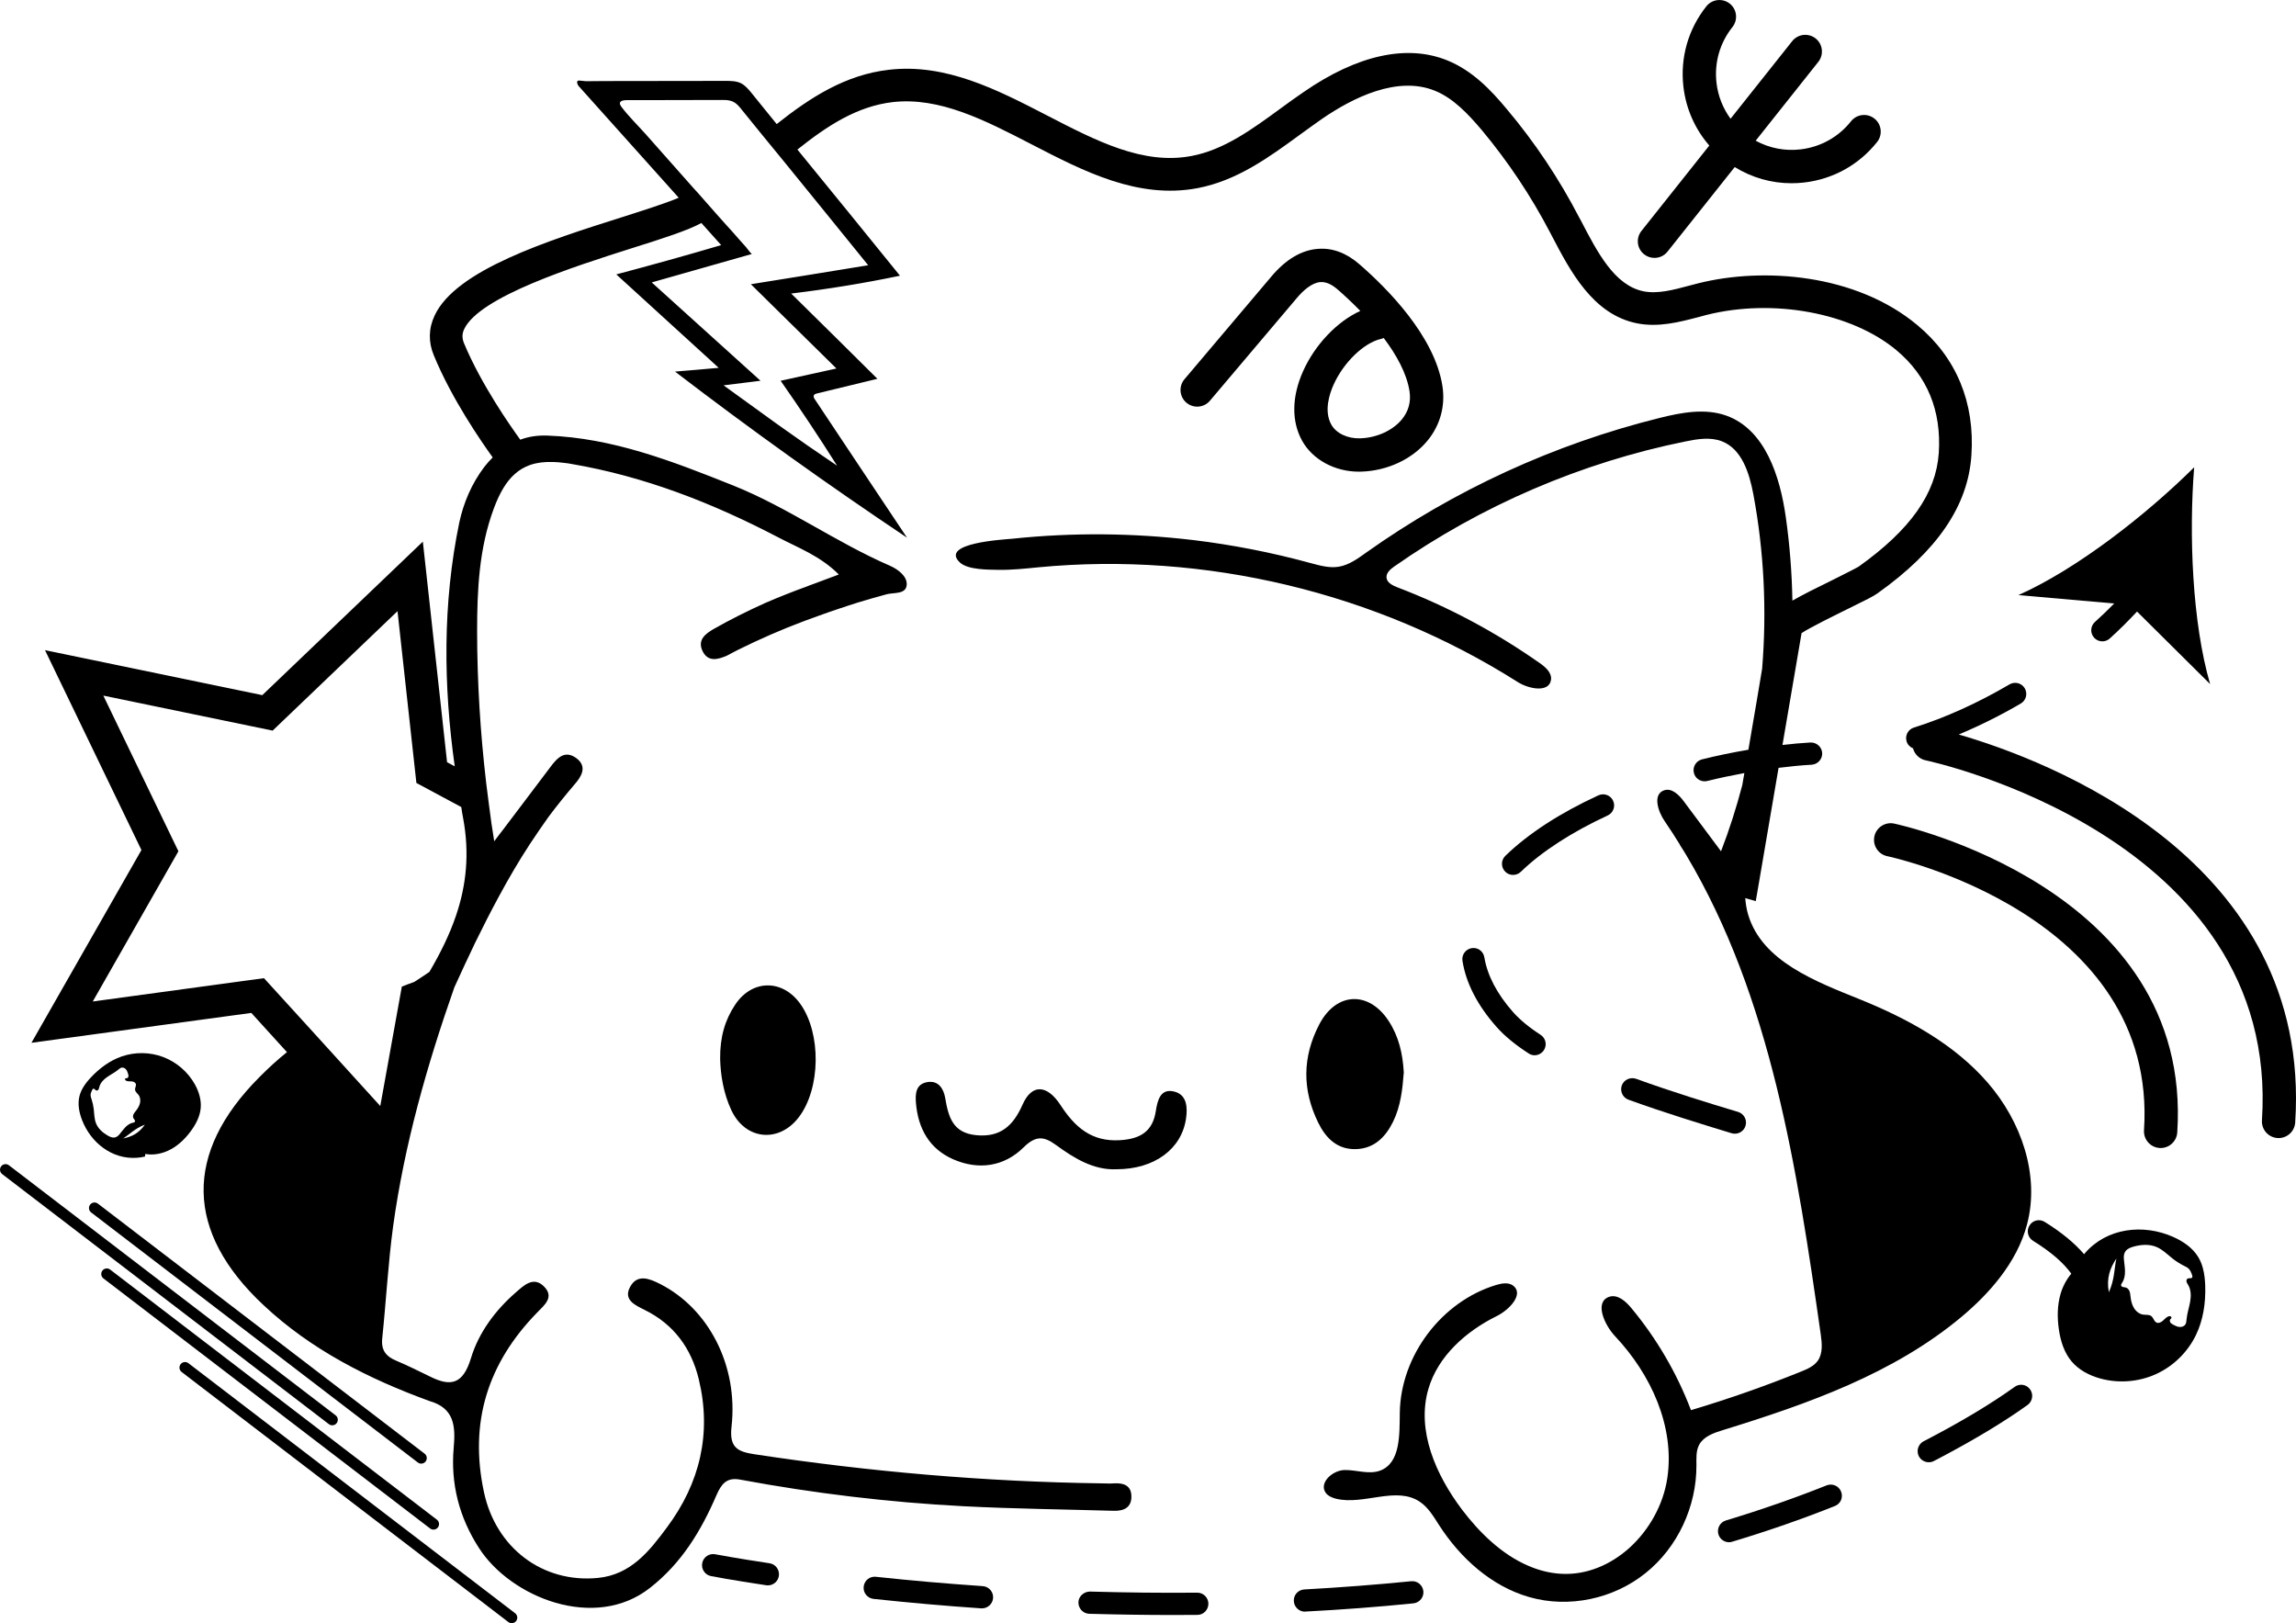 <?xml version="1.0" encoding="utf-8"?>
<!-- Generator: Adobe Illustrator 17.0.0, SVG Export Plug-In . SVG Version: 6.00 Build 0)  -->
<!DOCTYPE svg PUBLIC "-//W3C//DTD SVG 1.1//EN" "http://www.w3.org/Graphics/SVG/1.1/DTD/svg11.dtd">
<svg version="1.1" id="Layer_1" xmlns="http://www.w3.org/2000/svg" xmlns:xlink="http://www.w3.org/1999/xlink" x="0px" y="0px"
	 width="180px" height="127.239px" viewBox="10 36.381 180 127.239" enable-background="new 10 36.381 180 127.239"
	 xml:space="preserve">
<g>
	<path d="M179.302,126.369c0.03,0.002,0.059,0.003,0.087,0.003c0.682,0,1.257-0.53,1.302-1.221
		c1.263-19.194-21.971-24.166-22.206-24.214c-0.701-0.144-1.397,0.311-1.541,1.019c-0.144,0.707,0.311,1.397,1.019,1.541
		c0.212,0.044,21.236,4.537,20.121,21.482C178.037,125.7,178.582,126.321,179.302,126.369z"/>
	<path d="M163.559,93.957c1.618-0.678,3.246-1.48,4.87-2.431c0.41-0.244,0.549-0.775,0.305-1.193
		c-0.244-0.41-0.775-0.549-1.193-0.305c-2.508,1.472-5.034,2.612-7.499,3.388c-0.453,0.139-0.715,0.627-0.567,1.089
		c0.078,0.257,0.27,0.442,0.5,0.537c0.125,0.461,0.494,0.839,0.995,0.941c0.278,0.057,27.824,5.947,26.36,28.216
		c-0.047,0.721,0.498,1.342,1.218,1.39c0.03,0.002,0.059,0.003,0.087,0.003c0.682,0,1.257-0.53,1.302-1.221
		C191.297,103.681,170.326,95.915,163.559,93.957z"/>
	<path d="M163.803,139.585c1.089-0.915,2.125-1.942,2.987-3.066c0.966-1.255,1.725-2.639,2.125-4.163
		c1.019-3.867-0.461-8.083-3.084-11.105c-2.612-3.014-6.227-4.99-9.929-6.497c-3.554-1.437-7.743-2.996-8.849-6.663
		c-0.131-0.432-0.195-0.871-0.231-1.311l0.824,0.239l0.244-1.411c0,0,0.748-4.378,1.544-9.038c0.882-0.111,1.757-0.198,2.601-0.245
		c0.479-0.035,0.845-0.444,0.819-0.923c-0.035-0.479-0.444-0.836-0.923-0.819c-0.723,0.04-1.454,0.11-2.191,0.195
		c0.66-3.865,1.292-7.564,1.498-8.77c0.706-0.461,2.616-1.398,3.707-1.936c1.308-0.641,1.949-0.962,2.245-1.18
		c4.694-3.335,7.106-6.875,7.362-10.825c0.282-4.13-1.18-7.657-4.233-10.197c-4.836-4.041-12.109-4.554-17.175-3.283l-0.693,0.18
		c-1.282,0.346-2.501,0.667-3.605,0.449c-2.27-0.461-3.604-3.04-4.9-5.528l-0.154-0.282c-1.565-3.014-3.463-5.862-5.657-8.465
		c-1.269-1.526-2.719-3.04-4.694-3.835c-3.155-1.269-7.042-0.411-11.236,2.488c-0.602,0.411-1.193,0.834-1.783,1.269
		c-2.296,1.68-4.476,3.27-7.016,3.746c-3.796,0.719-7.453-1.18-11.326-3.181c-3.9-2.014-7.927-4.092-12.378-3.579
		c-3.425,0.385-6.208,2.193-8.811,4.259c-0.398-0.5-0.808-0.988-1.206-1.488c-0.256-0.321-0.5-0.628-0.756-0.936
		c-0.244-0.295-0.487-0.59-0.821-0.769c-0.385-0.193-0.834-0.193-1.257-0.193c-3.155,0-6.31,0.013-9.454,0.013
		c-0.487,0-0.975,0.013-1.462,0.013c-0.115,0-0.539-0.077-0.628-0.039c-0.128,0.077-0.026,0.308,0.039,0.398
		c2.616,2.925,5.247,5.849,7.863,8.774c-0.988,0.423-2.681,0.962-4.45,1.527c-5.797,1.834-13.019,4.13-14.686,7.709
		c-0.474,1-0.5,2.078-0.064,3.116c1.411,3.437,3.759,6.811,4.617,8.004c0.001,0.001,0.001,0.002,0.002,0.003
		c-0.235,0.227-0.461,0.487-0.67,0.756c-0.984,1.306-1.611,2.778-1.951,4.346c-1.315,6.358-1.246,12.777-0.357,19.109l-0.601-0.322
		l-1.899-17.289L30.564,90.872l-17.036-3.527l7.56,15.668l-8.623,15.111l17.236-2.343l2.795,3.075
		c-0.749,0.601-1.48,1.271-2.177,1.977c-5.914,5.94-5.809,12.098,0.322,17.838c3.737,3.51,8.248,5.791,13.029,7.534
		c1.925,0.549,2.056,1.933,1.899,3.658c-0.252,2.804,0.426,5.461,1.977,7.856c2.473,3.867,9.084,6.558,13.43,3.118
		c2.464-1.933,3.989-4.459,5.191-7.247c0.375-0.854,0.775-1.42,1.838-1.228c5.809,1.08,11.662,1.785,17.558,2.091
		c3.911,0.201,7.821,0.244,11.749,0.357c0.819,0.026,1.428-0.278,1.385-1.193c-0.035-0.81-0.636-1.002-1.368-0.958
		c-0.322,0.026-0.644,0-0.967,0c-9.128-0.122-18.203-0.915-27.218-2.282c-1.271-0.201-1.986-0.479-1.794-2.16
		c0.54-4.807-1.811-9.259-5.592-11.183c-0.836-0.426-1.794-0.819-2.36,0.227c-0.558,1.028,0.419,1.437,1.141,1.803
		c2.29,1.123,3.658,3.014,4.242,5.426c1.028,4.242,0.095,8.152-2.499,11.628c-1.368,1.846-2.822,3.702-5.409,3.954
		c-4.337,0.426-7.995-2.36-8.928-6.706c-1.185-5.496,0.305-10.138,4.154-14.083c0.601-0.618,1.394-1.237,0.523-2.082
		c-0.819-0.792-1.577-0.035-2.169,0.479c-1.628,1.411-2.935,3.179-3.536,5.182c-0.627,2.047-1.593,2.239-3.232,1.411
		c-0.871-0.419-1.725-0.854-2.604-1.22c-0.827-0.34-1.211-0.836-1.115-1.76c0.305-2.927,0.461-5.879,0.854-8.788
		c0.889-6.428,2.656-12.62,4.799-18.725c0.523-1.167,1.08-2.334,1.628-3.492c0.601-1.228,1.22-2.447,1.873-3.649
		c0.757-1.403,1.551-2.761,2.422-4.094c0.479-0.723,0.967-1.437,1.463-2.134c0.653-0.871,1.341-1.725,2.056-2.561
		c0.488-0.558,1.01-1.35,0.157-2.012c-0.915-0.697-1.516-0.07-2.056,0.653c-0.706,0.931-1.411,1.873-2.151,2.848
		c-0.505,0.662-1.028,1.359-1.568,2.073c-0.236,0.296-0.461,0.601-0.697,0.915c-0.07-0.479-0.139-0.94-0.218-1.403
		c-0.148-1.063-0.278-2.099-0.41-3.144c-0.47-4.033-0.706-7.935-0.714-11.871c0-3.274,0.148-6.541,1.306-9.659
		c0.461-1.237,0.975-2.116,1.646-2.709c0.345-0.31,0.732-0.54,1.166-0.698c0.009-0.003,0.018-0.008,0.027-0.012
		c0.016-0.006,0.033-0.009,0.049-0.014c0.516-0.174,1.102-0.243,1.768-0.221c0.281,0.01,0.572,0.03,0.883,0.073
		c0.183,0.009,0.357,0.053,0.54,0.079c5.731,0.975,11.07,3.066,16.191,5.74c1.586,0.836,3.318,1.463,4.781,2.927
		c-0.784,0.296-1.376,0.514-1.959,0.732c-0.235,0.079-0.452,0.165-0.678,0.26l-0.005-0.003c-0.518,0.187-1.033,0.385-1.545,0.588
		c-0.54,0.214-1.077,0.436-1.613,0.669c-1.367,0.618-2.7,1.28-4.015,2.029c-0.609,0.357-1.262,0.819-0.897,1.663
		c0.41,0.949,1.211,0.75,1.968,0.41c0.278-0.139,0.558-0.305,0.845-0.444c1.69-0.836,3.414-1.593,5.165-2.247
		c0.001,0,0.001,0,0.001-0.001h0.001c0.34-0.131,0.689-0.251,1.033-0.377c0.56-0.204,1.118-0.401,1.685-0.589
		c0.479-0.159,0.958-0.321,1.438-0.47l-0.002-0.001c0.774-0.235,1.558-0.461,2.332-0.67c0.584-0.148,1.507,0.018,1.568-0.732
		c0.053-0.688-0.706-1.237-1.324-1.507c-4.233-1.838-8.004-4.573-12.281-6.288c-4.712-1.882-9.415-3.728-14.571-3.911
		c-0.775-0.026-1.481,0.079-2.116,0.322c0,0-0.001,0-0.001,0.001c-0.001-0.001-0.001-0.002-0.002-0.003
		c-0.706-0.975-3.066-4.31-4.426-7.594c-0.141-0.372-0.141-0.706,0.026-1.065c1.193-2.553,8.671-4.926,13.148-6.349
		c2.45-0.769,4.4-1.398,5.451-1.975c0.513,0.578,1.039,1.154,1.552,1.732c-2.732,0.808-5.464,1.565-8.222,2.296
		c2.681,2.437,5.349,4.874,8.029,7.324c-1.141,0.102-2.283,0.205-3.425,0.295c5.926,4.541,11.992,8.876,18.188,13.019
		c-2.412-3.604-4.81-7.222-7.222-10.838c-0.064-0.089-0.128-0.205-0.089-0.308c0.039-0.102,0.167-0.141,0.282-0.167
		c1.565-0.385,3.142-0.769,4.707-1.141c-2.245-2.232-4.502-4.463-6.76-6.683c2.86-0.346,5.708-0.808,8.53-1.398
		c-2.668-3.296-5.349-6.593-8.042-9.889c2.347-1.873,4.694-3.399,7.478-3.72c3.668-0.411,7.183,1.398,10.903,3.322
		c4.092,2.116,8.311,4.297,12.981,3.425c3.103-0.59,5.618-2.425,8.055-4.207c0.578-0.411,1.141-0.834,1.719-1.232
		c2.412-1.655,5.888-3.386,8.824-2.206c1.449,0.578,2.629,1.834,3.694,3.092c2.065,2.475,3.861,5.169,5.349,8.017l0.141,0.269
		c1.436,2.745,3.207,6.17,6.683,6.862c1.68,0.334,3.322-0.102,4.759-0.474l0.667-0.18c5.246-1.321,11.377-0.18,14.905,2.758
		c2.425,2.027,3.54,4.746,3.322,8.068c-0.218,3.168-2.219,6.003-6.285,8.902c-0.205,0.128-1.141,0.59-1.899,0.975
		c-1.507,0.735-2.561,1.267-3.291,1.689c-0.04-2.191-0.21-4.381-0.519-6.553c-0.453-3.205-1.62-6.863-4.668-7.952
		c-1.663-0.592-3.51-0.244-5.226,0.183c-8.248,2.047-16.104,5.652-23.029,10.574c-0.653,0.47-1.333,0.958-2.125,1.089
		c-0.741,0.122-1.489-0.095-2.212-0.287c-3.022-0.827-6.097-1.428-9.197-1.803c-4.712-0.558-9.475-0.601-14.188-0.104
		c-0.609,0.061-5.722,0.322-4.11,1.855c0.627,0.592,2.221,0.566,3.013,0.584c1.054,0.018,2.099-0.095,3.153-0.2
		c13.047-1.246,26.486,1.968,37.564,8.988c0.889,0.566,2.491,0.862,2.621-0.183c0.061-0.549-0.435-0.984-0.889-1.297
		c-3.457-2.43-7.211-4.434-11.165-5.94c-0.375-0.148-0.819-0.366-0.845-0.766c-0.026-0.366,0.296-0.644,0.592-0.854
		c6.837-4.79,14.675-8.161,22.854-9.815c0.94-0.192,1.951-0.357,2.848-0.009c1.568,0.609,2.151,2.491,2.464,4.146
		c0.844,4.5,1.061,9.112,0.691,13.675c-0.243,1.47-0.588,3.511-1.079,6.357c-1.209,0.204-2.419,0.451-3.644,0.757
		c-0.461,0.122-0.749,0.592-0.627,1.063c0.095,0.392,0.453,0.653,0.836,0.653c0.07,0,0.148-0.009,0.218-0.026
		c0.956-0.237,1.928-0.439,2.902-0.619c-0.054,0.309-0.108,0.623-0.164,0.948c-0.461,1.754-1.011,3.491-1.666,5.183
		c-0.967-1.297-1.933-2.596-2.901-3.893c-0.384-0.523-0.967-1.106-1.577-0.88c-0.889,0.322-0.47,1.646,0.061,2.413
		c0.419,0.607,0.811,1.227,1.199,1.849l-0.017-0.005c0.176,0.263,0.337,0.539,0.505,0.808c6.66,11.17,8.695,24.615,10.549,37.587
		c0.095,0.697,0.174,1.463-0.227,2.047c-0.305,0.435-0.827,0.662-1.324,0.862c-2.822,1.141-5.705,2.151-8.623,3.022
		c-1.106-2.901-2.691-5.617-4.677-8.004c-0.435-0.531-1.063-1.089-1.716-0.889c-1.202,0.384-0.419,2.186,0.453,3.109
		c2.795,2.97,4.686,7.064,4.085,11.105c-0.313,2.099-1.428,4.085-2.996,5.496c-1.463,1.306-3.318,2.107-5.278,2.012
		c-0.923-0.044-1.803-0.27-2.639-0.636c-2.056-0.88-3.815-2.587-5.191-4.407c-2.038-2.709-3.58-6.184-2.63-9.442
		c0.749-2.578,2.943-4.52,5.348-5.714c0.984-0.479,2.169-1.716,1.306-2.387c-0.366-0.278-0.88-0.192-1.324-0.061
		c-4.285,1.289-7.499,5.539-7.569,10.007c-0.026,1.707,0.07,3.937-1.533,4.547c-0.88,0.331-1.864-0.061-2.804-0.044
		c-0.949,0.026-2.021,1.01-1.472,1.785c0.192,0.261,0.514,0.392,0.827,0.47c2.177,0.514,4.721-1.019,6.567,0.244
		c0.653,0.444,1.063,1.15,1.489,1.811c1.672,2.595,4.111,4.807,7.081,5.652c3.1,0.889,6.602,0.139,9.111-1.882
		c2.517-2.012,4.006-5.226,3.989-8.457c0-0.549-0.044-1.123,0.218-1.611c0.357-0.644,1.123-0.915,1.829-1.132
		C151.706,146.439,158.465,144.061,163.803,139.585z M45.754,108.143c-0.514,1.516-1.237,2.97-2.091,4.425
		c-0.401,0.27-0.784,0.531-1.185,0.784c-0.331,0.122-0.653,0.236-0.975,0.366l-1.69,9.363l-5.261-5.791l-3.858-4.233l-13.422,1.829
		l6.715-11.776L18.1,90.908l13.274,2.744l9.79-9.363l1.48,13.465l3.519,1.89c0.035,0.278,0.087,0.549,0.139,0.836
		C46.834,103.309,46.546,105.8,45.754,108.143z M78.063,57.173c-3.066,0.5-6.131,1-9.197,1.488c2.232,2.206,4.476,4.413,6.708,6.606
		c-1.449,0.321-2.912,0.641-4.374,0.962c1.526,2.18,3.001,4.4,4.426,6.657c-1.565-1.052-3.116-2.129-4.643-3.22
		c-1.424-1.026-2.848-2.053-4.259-3.079c0.962-0.115,1.924-0.244,2.899-0.359c-2.848-2.566-5.682-5.143-8.53-7.709
		c2.616-0.744,5.246-1.488,7.863-2.232c-0.089,0-0.385-0.449-0.462-0.526c-0.18-0.205-0.359-0.398-0.539-0.602
		c-0.346-0.398-0.693-0.795-1.052-1.18c-0.244-0.282-0.5-0.565-0.756-0.847c-0.436-0.5-0.885-1-1.334-1.514
		c-0.128-0.141-0.244-0.282-0.385-0.423c-1.257-1.424-2.527-2.848-3.796-4.284c-0.628-0.706-1.347-1.398-1.925-2.168
		c-0.295-0.411,0.052-0.513,0.449-0.513h1.514c1.962,0,3.938-0.013,5.913-0.013c0.269,0,0.552,0,0.808,0.102
		c0.333,0.128,0.578,0.423,0.795,0.706c0.539,0.654,1.078,1.321,1.603,1.975c0.539,0.667,1.078,1.321,1.629,1.988
		C73.637,51.721,75.856,54.441,78.063,57.173z"/>
	<path d="M116.299,126.459c1.433-0.039,2.326-0.948,2.917-2.154c0.599-1.223,0.737-2.562,0.837-3.854
		c-0.079-1.474-0.397-2.83-1.184-4.036c-1.559-2.387-4.107-2.275-5.433,0.25c-1.338,2.55-1.36,5.141-0.089,7.726
		C113.944,125.608,114.845,126.498,116.299,126.459z"/>
	<path d="M67.638,115.132c-0.798,1.196-1.201,2.538-1.18,4.268c0.032,1.211,0.249,2.676,0.885,4.021
		c1.101,2.329,3.716,2.576,5.274,0.546c1.725-2.247,1.782-6.588,0.117-8.905C71.344,113.128,68.966,113.142,67.638,115.132z"/>
	<path d="M102.101,121.959c-1.117-0.308-1.355,0.655-1.488,1.517c-0.249,1.612-1.228,2.183-2.8,2.282
		c-2.241,0.142-3.547-1.03-4.665-2.744c-1.072-1.643-2.263-1.668-2.978-0.051c-0.728,1.645-1.721,2.591-3.644,2.402
		c-1.845-0.181-2.175-1.45-2.425-2.915c-0.124-0.726-0.528-1.397-1.408-1.244c-0.894,0.155-0.948,0.908-0.884,1.654
		c0.173,1.999,1.06,3.584,2.923,4.397c1.989,0.869,3.989,0.571,5.509-0.931c0.958-0.947,1.602-0.878,2.532-0.2
		c1.455,1.062,2.978,1.989,4.751,1.911c2.984-0.002,5.112-1.588,5.458-3.98C103.109,123.184,103.047,122.22,102.101,121.959z"/>
	<path d="M112.15,65.497c-0.887,1.993-0.909,3.927-0.062,5.443c0.827,1.479,2.559,2.414,4.448,2.414
		c0.061,0,0.122-0.001,0.184-0.003c2.046-0.065,3.985-0.969,5.187-2.422c1.002-1.21,1.419-2.735,1.174-4.294
		c-0.614-3.92-4.339-7.657-6.504-9.537c-1.025-0.89-2.12-1.302-3.262-1.209c-1.284,0.098-2.506,0.823-3.631,2.153l-6.825,8.066
		c-0.466,0.551-0.398,1.376,0.154,1.841c0.551,0.465,1.375,0.397,1.841-0.154l6.825-8.066c0.451-0.534,1.136-1.181,1.836-1.236
		c0.426-0.026,0.863,0.156,1.348,0.578c0.455,0.395,1.094,0.976,1.781,1.683C114.843,61.568,113.09,63.386,112.15,65.497z
		 M114.538,66.56c0.779-1.752,2.376-3.302,3.713-3.608c0.08-0.018,0.156-0.044,0.23-0.075c0.979,1.299,1.798,2.752,2.02,4.163
		c0.13,0.833-0.074,1.581-0.605,2.224c-0.721,0.869-1.969,1.435-3.258,1.476c-0.999,0.035-1.892-0.4-2.267-1.074
		C113.782,68.612,114.223,67.267,114.538,66.56z"/>
	<path d="M138.893,56.315c0.241,0.191,0.527,0.283,0.812,0.283c0.385,0,0.765-0.169,1.024-0.493l5.268-6.628
		c1.343,0.828,2.873,1.268,4.452,1.268c0.327,0,0.657-0.019,0.988-0.057c2.269-0.259,4.302-1.388,5.723-3.175
		c0.449-0.565,0.356-1.388-0.209-1.836c-0.565-0.447-1.387-0.354-1.835,0.21c-0.987,1.242-2.399,2.025-3.974,2.206
		c-1.228,0.141-2.438-0.102-3.502-0.682l4.911-6.18c0.448-0.566,0.355-1.388-0.21-1.836c-0.566-0.447-1.386-0.354-1.836,0.21
		l-4.834,6.084c-0.599-0.82-0.984-1.783-1.103-2.819c-0.18-1.576,0.263-3.127,1.252-4.369c0.448-0.565,0.355-1.388-0.21-1.836
		c-0.566-0.446-1.386-0.354-1.835,0.21c-1.422,1.788-2.061,4.023-1.801,6.292c0.199,1.737,0.909,3.331,2.031,4.622l-5.317,6.692
		C138.235,55.044,138.328,55.865,138.893,56.315z"/>
	<path d="M182.335,134.918c-0.44-0.728-1.181-1.228-1.958-1.575c-2.339-1.044-5.208-0.723-6.931,1.28
		c-0.02,0.023-0.035,0.051-0.055,0.075c-0.751-0.871-1.766-1.714-3.091-2.533c-0.41-0.261-0.949-0.13-1.193,0.278
		c-0.261,0.41-0.13,0.949,0.278,1.202c1.391,0.859,2.377,1.713,2.999,2.576c-0.382,0.462-0.672,1.004-0.84,1.581
		c-0.262,0.902-0.27,1.863-0.134,2.792c0.131,0.899,0.409,1.804,0.993,2.5c0.564,0.671,1.376,1.098,2.22,1.336
		c1.439,0.406,3.02,0.287,4.383-0.327s2.498-1.72,3.149-3.067c0.571-1.18,0.768-2.516,0.73-3.826
		c-0.014-0.481-0.062-0.971-0.189-1.434C182.613,135.474,182.497,135.185,182.335,134.918z M175.327,137.679
		c-0.204-1.126,0.104-1.909,0.59-2.644C175.746,135.838,175.782,136.686,175.327,137.679z M181.86,136.518
		c-0.065,0.105-0.234,0.036-0.346,0.085c-0.004,0.002-0.008,0.004-0.013,0.006c-0.082,0.045-0.105,0.156-0.083,0.247
		c0.023,0.09,0.081,0.167,0.128,0.248c0.235,0.394,0.233,0.885,0.152,1.335c-0.081,0.45-0.232,0.889-0.275,1.344
		c-0.015,0.151-0.02,0.313-0.108,0.436c-0.1,0.141-0.289,0.197-0.461,0.179c-0.172-0.017-0.331-0.096-0.483-0.179
		c-0.083-0.045-0.167-0.094-0.219-0.173c-0.053-0.078-0.062-0.193,0.003-0.26c0.023-0.024,0.054-0.041,0.071-0.07
		c0.031-0.054-0.007-0.127-0.064-0.152c-0.057-0.025-0.123-0.012-0.181,0.012c-0.169,0.07-0.286,0.222-0.423,0.341
		c-0.137,0.119-0.334,0.213-0.498,0.134c-0.195-0.093-0.231-0.366-0.4-0.5c-0.173-0.137-0.421-0.088-0.64-0.12
		c-0.307-0.045-0.571-0.261-0.73-0.528c-0.16-0.266-0.228-0.578-0.263-0.886c-0.016-0.14-0.027-0.283-0.078-0.416
		c-0.051-0.132-0.15-0.253-0.286-0.292c-0.136-0.038-0.33-0.017-0.37-0.153c-0.024-0.081,0.034-0.159,0.08-0.23
		c0.175-0.265,0.227-0.594,0.222-0.913c-0.005-0.317-0.064-0.632-0.09-0.948c-0.053-0.622,0.271-0.838,0.828-0.982
		c0.576-0.149,1.206-0.187,1.761,0.058c0.466,0.205,0.831,0.582,1.232,0.896c0.283,0.223,0.589,0.417,0.912,0.577
		c0.118,0.059,0.241,0.115,0.337,0.205c0.144,0.134,0.214,0.327,0.279,0.512C181.873,136.393,181.894,136.463,181.86,136.518z"/>
	<path d="M22.797,119.24c-1.038-0.394-2.215-0.409-3.264-0.044c-0.92,0.32-1.724,0.918-2.392,1.625
		c-0.246,0.26-0.477,0.543-0.654,0.853c-0.114,0.202-0.205,0.415-0.26,0.64c-0.15,0.613-0.025,1.264,0.202,1.855
		c0.68,1.776,2.355,3.113,4.311,2.967c0.211-0.016,0.419-0.048,0.625-0.096c0.008-0.068,0.016-0.135,0.024-0.203
		c0.686,0.125,1.407-0.037,2.018-0.372c0.611-0.335,1.12-0.836,1.537-1.396c0.403-0.541,0.733-1.162,0.791-1.834
		c0.057-0.648-0.146-1.298-0.464-1.866C24.727,120.401,23.835,119.634,22.797,119.24z M18.418,125.38
		c-0.381-0.224-0.731-0.535-0.895-0.955c-0.137-0.352-0.13-0.742-0.176-1.117c-0.032-0.265-0.091-0.528-0.176-0.781
		c-0.031-0.092-0.066-0.186-0.07-0.284c-0.005-0.146,0.059-0.284,0.122-0.416c0.021-0.043,0.047-0.091,0.093-0.102
		c0.089-0.021,0.141,0.103,0.227,0.136c0.003,0.001,0.007,0.002,0.01,0.003c0.067,0.02,0.137-0.027,0.173-0.086
		s0.046-0.13,0.063-0.198c0.084-0.329,0.342-0.587,0.621-0.78c0.278-0.195,0.588-0.345,0.85-0.561
		c0.086-0.072,0.175-0.154,0.286-0.172c0.126-0.021,0.255,0.049,0.336,0.148c0.082,0.099,0.123,0.225,0.16,0.348
		c0.02,0.067,0.038,0.137,0.025,0.206c-0.014,0.069-0.069,0.133-0.138,0.135c-0.025,0.001-0.05-0.007-0.074,0
		c-0.045,0.012-0.064,0.071-0.047,0.113c0.017,0.043,0.059,0.072,0.101,0.089c0.125,0.052,0.266,0.034,0.402,0.044
		c0.135,0.009,0.286,0.064,0.332,0.191c0.054,0.151-0.072,0.313-0.053,0.472c0.019,0.163,0.175,0.267,0.273,0.4
		c0.138,0.185,0.162,0.437,0.106,0.66c-0.056,0.224-0.184,0.422-0.327,0.603c-0.066,0.083-0.135,0.163-0.178,0.259
		c-0.043,0.096-0.055,0.212-0.003,0.303c0.052,0.091,0.164,0.183,0.113,0.274c-0.03,0.055-0.101,0.066-0.162,0.079
		c-0.231,0.048-0.431,0.193-0.595,0.363s-0.298,0.365-0.45,0.546C19.069,125.653,18.786,125.596,18.418,125.38z M19.657,125.622
		c0.511-0.332,0.938-0.795,1.699-1.079C20.871,125.242,20.3,125.491,19.657,125.622z"/>
	<path d="M17.064,130.813c-0.145,0.191-0.109,0.464,0.082,0.61l25.613,19.601c0.08,0.061,0.172,0.089,0.264,0.089
		c0.131,0,0.26-0.059,0.346-0.171c0.145-0.191,0.109-0.464-0.082-0.61l-25.613-19.601C17.482,130.585,17.211,130.621,17.064,130.813
		z"/>
	<path d="M36.049,148.108c0.131,0,0.26-0.059,0.346-0.171c0.145-0.191,0.109-0.464-0.082-0.61L10.7,127.725
		c-0.192-0.146-0.463-0.11-0.61,0.082c-0.145,0.191-0.109,0.464,0.082,0.61l25.613,19.602
		C35.863,148.079,35.956,148.108,36.049,148.108z"/>
	<path d="M43.985,156.285c0.131,0,0.26-0.059,0.346-0.171c0.145-0.191,0.109-0.464-0.082-0.61l-25.613-19.602
		c-0.191-0.146-0.464-0.11-0.61,0.082c-0.145,0.191-0.109,0.464,0.082,0.61l25.613,19.602
		C43.799,156.256,43.893,156.285,43.985,156.285z"/>
	<path d="M24.769,143.238c-0.192-0.146-0.464-0.109-0.61,0.082c-0.145,0.191-0.109,0.464,0.082,0.61l25.614,19.601
		c0.08,0.061,0.172,0.089,0.264,0.089c0.131,0,0.26-0.059,0.346-0.171c0.145-0.191,0.109-0.464-0.082-0.61L24.769,143.238z"/>
	<path d="M70.33,158.922c-2.695-0.404-4.241-0.702-4.257-0.704c-0.471-0.092-0.928,0.217-1.021,0.689
		c-0.092,0.472,0.217,0.929,0.689,1.021c0.064,0.013,1.593,0.308,4.329,0.718c0.044,0.006,0.087,0.009,0.13,0.009
		c0.424,0,0.796-0.309,0.861-0.742C71.132,159.436,70.805,158.993,70.33,158.922z"/>
	<path d="M129.227,104.72c1.646-1.593,4.006-3.118,6.811-4.416c0.435-0.2,0.627-0.714,0.426-1.15
		c-0.201-0.444-0.715-0.627-1.158-0.426c-3.022,1.394-5.478,2.987-7.289,4.738c-0.349,0.34-0.357,0.889-0.018,1.237
		c0.165,0.174,0.392,0.261,0.618,0.261C128.835,104.964,129.061,104.886,129.227,104.72z"/>
	<path d="M145.757,125.214c0.087,0.026,0.174,0.035,0.252,0.035c0.375,0,0.723-0.244,0.836-0.618
		c0.139-0.461-0.122-0.949-0.584-1.089c-2.299-0.688-5.286-1.611-7.995-2.596c-0.453-0.157-0.958,0.07-1.123,0.523
		c-0.157,0.453,0.07,0.949,0.523,1.114C140.419,123.585,143.441,124.509,145.757,125.214z"/>
	<path d="M167.941,145.098c-1.785,1.28-4.05,2.648-6.742,4.059l-0.392,0.201c-0.426,0.227-0.592,0.749-0.375,1.176
		c0.157,0.296,0.461,0.47,0.775,0.47c0.139,0,0.27-0.026,0.401-0.095l0.401-0.209c2.761-1.454,5.095-2.857,6.951-4.189
		c0.383-0.278,0.479-0.827,0.192-1.22C168.873,144.898,168.332,144.811,167.941,145.098z"/>
	<path d="M153.204,152.815c-2.508,1.002-5.165,1.925-7.9,2.753c-0.461,0.139-0.723,0.627-0.584,1.089
		c0.113,0.375,0.461,0.618,0.836,0.618c0.079,0,0.166-0.018,0.252-0.044c2.778-0.836,5.487-1.776,8.039-2.795
		c0.453-0.174,0.671-0.679,0.488-1.132C154.162,152.859,153.657,152.641,153.204,152.815z"/>
	<path d="M103.864,161.228c-0.009,0-0.009,0-0.009,0c-2.822,0.026-5.609-0.009-8.414-0.087c-0.461,0.009-0.88,0.357-0.897,0.836
		c-0.009,0.488,0.366,0.889,0.845,0.906c2.195,0.061,4.407,0.095,6.593,0.095c0.618,0,1.255,0,1.89-0.009
		c0.479,0,0.862-0.392,0.862-0.88C104.727,161.611,104.343,161.228,103.864,161.228z"/>
	<path d="M87.046,160.715c-2.795-0.192-5.617-0.435-8.379-0.732c-0.488-0.053-0.906,0.296-0.958,0.775
		c-0.053,0.479,0.296,0.906,0.775,0.958c2.778,0.296,5.617,0.549,8.44,0.741h0.061c0.453,0,0.836-0.348,0.871-0.81
		C87.891,161.167,87.525,160.749,87.046,160.715z"/>
	<path d="M120.63,160.331c-2.709,0.27-5.531,0.488-8.379,0.644c-0.479,0.026-0.845,0.435-0.819,0.915
		c0.026,0.461,0.41,0.827,0.871,0.827c0.009,0,0.026,0,0.044-0.009c2.874-0.148,5.722-0.366,8.465-0.644
		c0.479-0.053,0.827-0.479,0.775-0.958C121.535,160.627,121.1,160.278,120.63,160.331z"/>
	<path d="M125.377,110.704c-0.479,0.079-0.801,0.523-0.723,1.002c0.278,1.742,1.176,3.484,2.656,5.156
		c0.636,0.723,1.463,1.403,2.526,2.091c0.139,0.095,0.305,0.148,0.47,0.148c0.287,0,0.567-0.148,0.732-0.401
		c0.261-0.401,0.148-0.94-0.261-1.202c-0.915-0.592-1.637-1.193-2.16-1.785c-1.262-1.428-2.012-2.874-2.248-4.285
		C126.291,110.948,125.856,110.626,125.377,110.704z"/>
	<path d="M174.236,85.137c-0.358,0.322-0.386,0.873-0.065,1.23c0.172,0.192,0.41,0.288,0.647,0.288c0.209,0,0.417-0.074,0.583-0.224
		c0.765-0.69,1.467-1.398,2.137-2.111l5.728,5.683c-1.408-4.847-1.666-11.733-1.249-16.993c-3.746,3.716-9.169,7.965-13.78,10.02
		l7.511,0.657C175.269,84.176,174.765,84.661,174.236,85.137z"/>
</g>
</svg>

